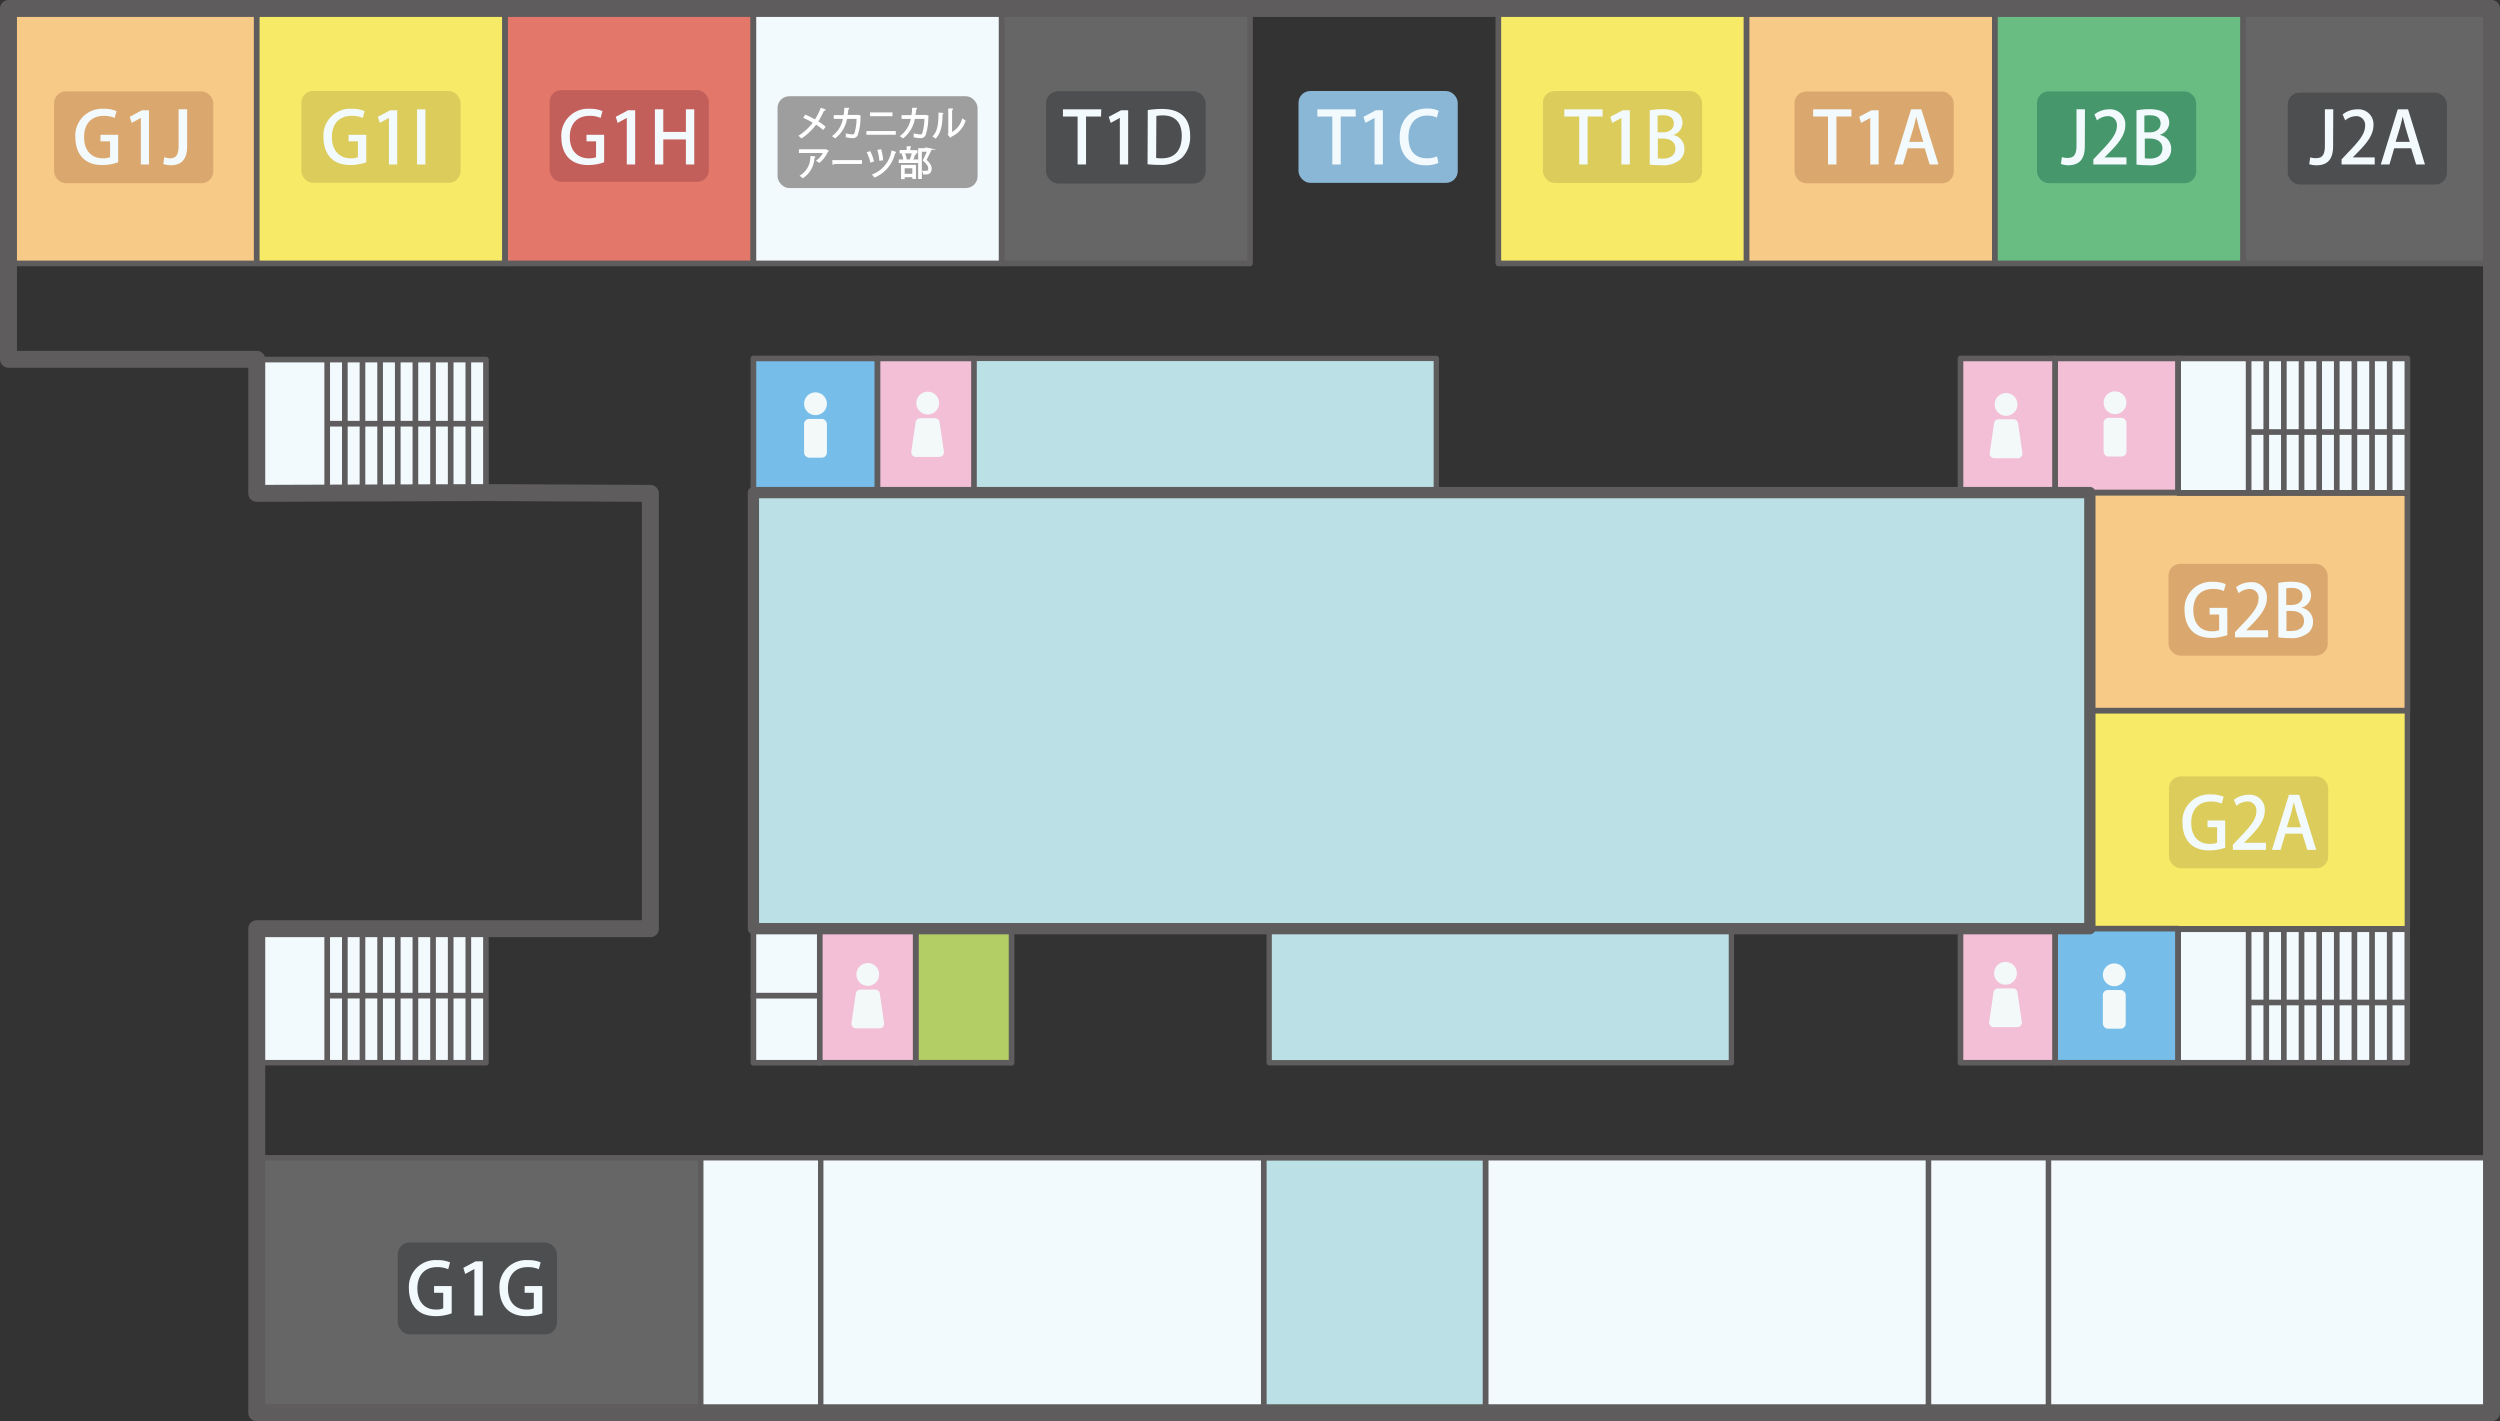 <svg xmlns="http://www.w3.org/2000/svg" viewBox="0 0 442.16 251.36"><rect x="0" y="0" width="442.16" height="251.36" fill="#333333" stroke="none"/><defs><style>.cls-1,.cls-12{fill:#666;}.cls-1,.cls-10,.cls-11,.cls-12,.cls-13,.cls-14,.cls-2,.cls-21,.cls-23,.cls-24,.cls-25,.cls-26,.cls-27,.cls-3,.cls-4,.cls-6,.cls-7,.cls-8,.cls-9{stroke:#5e5c5c;}.cls-1,.cls-10,.cls-11,.cls-12,.cls-13,.cls-14,.cls-2,.cls-21,.cls-23,.cls-24,.cls-25,.cls-26,.cls-27,.cls-3,.cls-4,.cls-5,.cls-6,.cls-7,.cls-8,.cls-9{stroke-linejoin:round;}.cls-1,.cls-14,.cls-6{stroke-width:0.95px;}.cls-14,.cls-2,.cls-22,.cls-23{fill:#f3fafe;}.cls-3{fill:#b2ce65;}.cls-4{fill:#f2bfd7;}.cls-26,.cls-27,.cls-5{fill:none;}.cls-5{stroke:#231815;}.cls-10,.cls-6{fill:#f7ea67;}.cls-7{fill:#f7ca88;}.cls-8{fill:#77bde9;}.cls-21,.cls-25,.cls-9{fill:#bbe1e7;}.cls-9{stroke-width:0.94px;}.cls-11{fill:#e3776a;}.cls-13{fill:#69bd83;}.cls-15{fill:#4d4e4f;}.cls-16{fill:#c35f5a;}.cls-17{fill:#dbcc5c;}.cls-18{fill:#daa86e;}.cls-19{fill:#46976c;}.cls-20{fill:#8ab7d6;}.cls-23,.cls-24,.cls-27{stroke-width:1px;}.cls-24,.cls-30{fill:#fff;}.cls-25{stroke-width:2px;}.cls-26{stroke-width:3px;}.cls-28{fill:#f3f9f8;}.cls-29{fill:#9e9e9e;}.cls-30{stroke:#fff;stroke-miterlimit:10;stroke-width:0.25px;}</style></defs><g id="レイヤー_2" data-name="レイヤー 2"><g id="map"><g id="_4F" data-name="4F"><rect class="cls-1" x="45.59" y="204.77" width="78.35" height="45.09"/><rect class="cls-2" x="133.25" y="164.25" width="11.91" height="11.86"/><rect class="cls-2" x="133.25" y="176.1" width="11.91" height="11.86"/><rect class="cls-3" x="161.95" y="164.25" width="16.96" height="23.72"/><rect class="cls-4" x="144.99" y="164.24" width="16.96" height="23.72"/><rect class="cls-5" x="385.24" y="164.25" width="40.54" height="23.72"/><rect class="cls-6" x="369.62" y="125.68" width="56.16" height="38.57"/><rect class="cls-7" x="369.62" y="87.12" width="56.16" height="38.56"/><polyline class="cls-5" points="425.77 87.12 385.24 87.12 385.24 63.39"/><rect class="cls-4" x="363.46" y="63.39" width="21.78" height="23.72"/><rect class="cls-8" x="133.25" y="63.39" width="21.96" height="23.72"/><rect class="cls-4" x="155.2" y="63.39" width="17.09" height="23.72"/><rect class="cls-9" x="172.29" y="63.39" width="81.74" height="23.72"/><rect class="cls-9" x="224.47" y="164.24" width="81.75" height="23.72"/><rect class="cls-5" x="45.41" y="164.25" width="40.54" height="23.72"/><rect class="cls-7" x="1.5" y="1.5" width="43.91" height="45.09"/><rect class="cls-10" x="45.41" y="1.5" width="43.92" height="45.09"/><rect class="cls-11" x="89.33" y="1.5" width="43.92" height="45.09"/><rect class="cls-2" x="133.25" y="1.5" width="43.92" height="45.09"/><rect class="cls-12" x="177.16" y="1.5" width="43.92" height="45.09"/><rect class="cls-10" x="265" y="1.5" width="43.92" height="45.09"/><rect class="cls-7" x="308.91" y="1.5" width="43.92" height="45.09"/><rect class="cls-13" x="352.83" y="1.5" width="43.92" height="45.09"/><rect class="cls-12" x="396.74" y="1.5" width="43.92" height="45.09"/><rect class="cls-4" x="346.74" y="63.39" width="16.72" height="23.72"/><rect class="cls-8" x="363.46" y="164.24" width="21.78" height="23.72"/><rect class="cls-4" x="346.74" y="164.24" width="16.72" height="23.72"/><rect class="cls-14" x="123.94" y="204.77" width="21.22" height="45.09"/><rect class="cls-15" x="404.62" y="16.39" width="28.16" height="16.24" rx="2.07"/><rect class="cls-16" x="97.21" y="15.93" width="28.16" height="16.24" rx="2.07"/><rect class="cls-15" x="185.04" y="16.18" width="28.16" height="16.24" rx="2.07"/><rect class="cls-15" x="185.04" y="16.18" width="28.16" height="16.24" rx="2.07"/><rect class="cls-14" x="145.16" y="204.77" width="78.35" height="45.09"/><rect class="cls-14" x="262.73" y="204.77" width="78.35" height="45.09"/><rect class="cls-14" x="341.09" y="204.77" width="21.22" height="45.09"/><rect class="cls-14" x="362.31" y="204.77" width="78.35" height="45.09"/><rect class="cls-17" x="53.29" y="16.09" width="28.16" height="16.24" rx="2.07"/><rect class="cls-18" x="9.56" y="16.16" width="28.16" height="16.24" rx="2.07"/><rect class="cls-19" x="360.27" y="16.16" width="28.16" height="16.24" rx="2.07"/><rect class="cls-18" x="317.39" y="16.18" width="28.16" height="16.24" rx="2.07"/><rect class="cls-20" x="229.66" y="16.1" width="28.16" height="16.24" rx="2.07"/><rect class="cls-15" x="70.35" y="219.76" width="28.16" height="16.24" rx="2.07"/><rect class="cls-17" x="383.62" y="137.32" width="28.16" height="16.24" rx="2.07"/><rect class="cls-18" x="383.53" y="99.72" width="28.16" height="16.24" rx="2.07"/><rect class="cls-17" x="272.88" y="16.11" width="28.16" height="16.24" rx="2.07"/><rect class="cls-21" x="223.52" y="204.77" width="39.22" height="45.09"/><path class="cls-22" d="M20.9,28.7a8.43,8.43,0,0,1-2.79.49c-4.24,0-4.78-3.35-4.78-4.9a4.73,4.73,0,0,1,5-5.05,5.56,5.56,0,0,1,2.28.41l-.33,1.21a4.66,4.66,0,0,0-1.95-.37c-2,0-3.46,1.26-3.46,3.73S16.24,28,18.16,28a3.26,3.26,0,0,0,1.31-.2V25h-1.7V23.84H20.9Z"/><path class="cls-22" d="M24.91,29.09V20.85h0l-1.62.89-.34-1.08L25.1,19.5h1.25v9.59Z"/><path class="cls-22" d="M33.1,25.85c0,2.58-1.23,3.38-2.94,3.38A4.32,4.32,0,0,1,28.88,29l.18-1.22A2.82,2.82,0,0,0,30,28c1,0,1.59-.43,1.59-2.17V19.33H33.1Z"/><path class="cls-22" d="M64.78,28.7a8.43,8.43,0,0,1-2.79.49c-4.24,0-4.78-3.35-4.78-4.9a4.73,4.73,0,0,1,5-5.05,5.56,5.56,0,0,1,2.28.41l-.33,1.21a4.66,4.66,0,0,0-2-.37c-2,0-3.46,1.26-3.46,3.73S60.12,28,62,28a3.17,3.17,0,0,0,1.3-.2V25H61.65V23.84h3.13Z"/><path class="cls-22" d="M68.79,29.09V20.85h0l-1.62.89-.34-1.08L69,19.5h1.25v9.59Z"/><path class="cls-22" d="M73.76,19.34h1.48v9.75H73.76Z"/><path class="cls-22" d="M106.85,28.7a8.43,8.43,0,0,1-2.79.49c-4.24,0-4.78-3.35-4.78-4.9a4.73,4.73,0,0,1,5-5.05,5.56,5.56,0,0,1,2.28.41l-.33,1.21a4.66,4.66,0,0,0-2-.37c-2,0-3.45,1.26-3.45,3.73S102.19,28,104.11,28a3.26,3.26,0,0,0,1.31-.2V25h-1.69V23.84h3.12Z"/><path class="cls-22" d="M110.86,29.09V20.85h0l-1.62.89-.33-1.08,2.17-1.16h1.26v9.59Z"/><path class="cls-22" d="M122.79,29.09h-1.48V24.66h-4v4.43h-1.48V19.33h1.48v4h4v-4h1.48Z"/><path class="cls-22" d="M194.73,20.61h-2.65v8.48h-1.49V20.61H188V19.34h6.78Z"/><path class="cls-22" d="M198.06,29.09V20.85h0l-1.62.89-.34-1.08,2.18-1.16h1.25v9.59Z"/><path class="cls-22" d="M203,19.47a16.3,16.3,0,0,1,2.49-.2c4.18,0,5,2.56,5,4.72v0a5.23,5.23,0,0,1-1.41,3.88,5.65,5.65,0,0,1-4,1.29,17.17,17.17,0,0,1-2.12-.11Zm1.48,8.47a6.85,6.85,0,0,0,1,.06c2.2,0,3.53-1.28,3.53-4,0-2.37-1.23-3.59-3.34-3.59a6.07,6.07,0,0,0-1.15.1Z"/><path class="cls-22" d="M239.78,20.61h-2.65v8.48h-1.49V20.61H233V19.34h6.77Z"/><path class="cls-22" d="M243.11,29.09V20.85h0l-1.62.89-.34-1.08,2.18-1.16h1.25v9.59Z"/><path class="cls-22" d="M254.41,28.82a5.52,5.52,0,0,1-2.3.41c-2.73,0-4.56-1.8-4.56-4.9,0-3.32,2.1-5.13,4.82-5.13a4.72,4.72,0,0,1,2.08.39l-.32,1.21a4,4,0,0,0-1.71-.36c-1.9,0-3.31,1.27-3.31,3.81S250.37,28,252.39,28a4.46,4.46,0,0,0,1.77-.34Z"/><path class="cls-22" d="M283.44,20.61h-2.65v8.48h-1.48V20.61h-2.64V19.34h6.77Z"/><path class="cls-22" d="M286.77,29.09V20.85h0l-1.63.89-.33-1.08L287,19.5h1.26v9.59Z"/><path class="cls-22" d="M295.91,23.87a2.44,2.44,0,0,1,2,2.43,2.54,2.54,0,0,1-.84,2,4.7,4.7,0,0,1-3.34.92,16.41,16.41,0,0,1-1.95-.11v-9.6a12.71,12.71,0,0,1,2.29-.2c3,0,3.5,1.45,3.5,2.43a2.28,2.28,0,0,1-1.62,2.13Zm-1.79-.46c1.18,0,1.92-.65,1.92-1.56,0-1.17-1-1.46-1.87-1.46a4.54,4.54,0,0,0-1,.08v2.94ZM293.21,28a6.75,6.75,0,0,0,.9.05c1.19,0,2.21-.5,2.21-1.79s-1.11-1.76-2.25-1.76h-.86Z"/><path class="cls-22" d="M327.45,20.61H324.8v8.48h-1.49V20.61h-2.63V19.34h6.77Z"/><path class="cls-22" d="M330.78,29.09V20.85h0l-1.62.89-.33-1.08L331,19.5h1.26v9.59Z"/><path class="cls-22" d="M342.85,29.09h-1.56l-.88-2.87h-3l-.84,2.87H335l3-9.75h1.82Zm-2.69-4-.76-2.55c-.18-.64-.35-1.32-.49-1.92h0c-.14.6-.29,1.31-.46,1.91l-.78,2.56Z"/><path class="cls-22" d="M368.73,25.85c0,2.58-1.23,3.38-3,3.38A4.37,4.37,0,0,1,364.5,29l.18-1.22a2.93,2.93,0,0,0,1,.15c1,0,1.58-.43,1.58-2.17V19.33h1.49Z"/><path class="cls-22" d="M376.1,29.09h-5.86v-.9l1-1.06c2-2.08,3.16-3.4,3.16-4.84a1.56,1.56,0,0,0-1.66-1.75,3.17,3.17,0,0,0-1.86.75l-.45-1.05a4.16,4.16,0,0,1,2.6-.9,2.64,2.64,0,0,1,2.86,2.79c0,1.76-1.21,3.23-2.88,4.91l-.8.8v0h3.88Z"/><path class="cls-22" d="M382,23.87a2.44,2.44,0,0,1,2,2.43,2.54,2.54,0,0,1-.84,2,4.68,4.68,0,0,1-3.34.92,16.41,16.41,0,0,1-1.95-.11v-9.6a12.71,12.71,0,0,1,2.29-.2c3,0,3.5,1.45,3.5,2.43A2.28,2.28,0,0,1,382,23.83Zm-1.79-.46c1.18,0,1.92-.65,1.92-1.56,0-1.17-.95-1.46-1.87-1.46a4.54,4.54,0,0,0-1,.08v2.94ZM379.34,28a6.86,6.86,0,0,0,.9.05c1.19,0,2.21-.5,2.21-1.79s-1.11-1.76-2.25-1.76h-.86Z"/><path class="cls-22" d="M412.64,25.85c0,2.58-1.22,3.38-2.94,3.38a4.32,4.32,0,0,1-1.28-.19l.18-1.22a2.86,2.86,0,0,0,1,.15c1,0,1.59-.43,1.59-2.17V19.33h1.48Z"/><path class="cls-22" d="M420,29.09h-5.86v-.9l1-1.06c2-2.08,3.16-3.4,3.16-4.84a1.56,1.56,0,0,0-1.66-1.75,3.14,3.14,0,0,0-1.86.75l-.45-1.05a4.14,4.14,0,0,1,2.6-.9,2.64,2.64,0,0,1,2.85,2.79c0,1.76-1.2,3.23-2.88,4.91l-.79.8v0H420Z"/><path class="cls-22" d="M428.89,29.09h-1.56l-.88-2.87h-3l-.84,2.87h-1.53l3-9.75h1.82Zm-2.69-4-.76-2.55c-.18-.64-.35-1.32-.49-1.92h0c-.15.6-.3,1.31-.47,1.91l-.78,2.56Z"/><path class="cls-22" d="M393.94,112.32a8.14,8.14,0,0,1-2.79.5c-4.24,0-4.78-3.35-4.78-4.91a4.72,4.72,0,0,1,5-5,5.4,5.4,0,0,1,2.28.41l-.33,1.21a4.51,4.51,0,0,0-1.95-.37c-2,0-3.45,1.26-3.45,3.73s1.34,3.76,3.26,3.76a3.05,3.05,0,0,0,1.31-.21v-2.75h-1.69v-1.18h3.12Z"/><path class="cls-22" d="M401.15,112.72h-5.86v-.91l1-1.06c2-2.07,3.16-3.4,3.16-4.84a1.55,1.55,0,0,0-1.66-1.74,3.08,3.08,0,0,0-1.86.75l-.45-1.06a4.2,4.2,0,0,1,2.6-.89,2.64,2.64,0,0,1,2.85,2.79c0,1.76-1.2,3.22-2.88,4.91l-.79.8v0h3.88Z"/><path class="cls-22" d="M407.09,107.49a2.46,2.46,0,0,1,2,2.44,2.58,2.58,0,0,1-.84,2,4.76,4.76,0,0,1-3.35.92,15.75,15.75,0,0,1-1.94-.12V103.1a11.76,11.76,0,0,1,2.29-.21c3,0,3.49,1.46,3.49,2.44a2.26,2.26,0,0,1-1.61,2.12ZM405.3,107c1.18,0,1.92-.65,1.92-1.55,0-1.17-1-1.47-1.87-1.47a4.46,4.46,0,0,0-1,.08V107Zm-.91,4.59a5.39,5.39,0,0,0,.9,0c1.19,0,2.21-.5,2.21-1.78s-1.11-1.76-2.25-1.76h-.86Z"/><polyline class="cls-23" points="85.95 164.35 45.41 164.35 45.41 187.97 85.95 187.97 85.95 164.35"/><line class="cls-24" x1="57.87" y1="164.35" x2="57.87" y2="187.97"/><line class="cls-24" x1="60.99" y1="164.35" x2="60.99" y2="187.97"/><line class="cls-24" x1="64.11" y1="164.35" x2="64.11" y2="187.97"/><line class="cls-24" x1="67.23" y1="164.35" x2="67.23" y2="187.97"/><line class="cls-24" x1="70.35" y1="164.35" x2="70.35" y2="187.97"/><line class="cls-24" x1="73.47" y1="164.35" x2="73.47" y2="187.97"/><line class="cls-24" x1="76.59" y1="164.35" x2="76.59" y2="187.97"/><line class="cls-24" x1="79.71" y1="164.35" x2="79.71" y2="187.97"/><line class="cls-24" x1="82.83" y1="164.35" x2="82.83" y2="187.97"/><rect class="cls-23" x="385.24" y="63.39" width="40.54" height="23.77"/><line class="cls-24" x1="397.7" y1="63.55" x2="397.7" y2="87.17"/><line class="cls-24" x1="400.82" y1="63.55" x2="400.82" y2="87.17"/><line class="cls-24" x1="403.93" y1="63.55" x2="403.93" y2="87.17"/><line class="cls-24" x1="407.06" y1="63.55" x2="407.06" y2="87.17"/><line class="cls-24" x1="410.18" y1="63.55" x2="410.18" y2="87.17"/><line class="cls-24" x1="413.29" y1="63.55" x2="413.29" y2="87.17"/><line class="cls-24" x1="416.41" y1="63.55" x2="416.41" y2="87.17"/><line class="cls-24" x1="419.53" y1="63.55" x2="419.53" y2="87.17"/><line class="cls-24" x1="422.65" y1="63.55" x2="422.65" y2="87.17"/><polyline class="cls-23" points="425.77 164.35 385.24 164.35 385.24 187.97 425.77 187.97 425.77 164.35"/><line class="cls-24" x1="397.7" y1="164.35" x2="397.7" y2="187.97"/><line class="cls-24" x1="400.82" y1="164.35" x2="400.82" y2="187.97"/><line class="cls-24" x1="403.93" y1="164.35" x2="403.93" y2="187.97"/><line class="cls-24" x1="407.06" y1="164.35" x2="407.06" y2="187.97"/><line class="cls-24" x1="410.18" y1="164.35" x2="410.18" y2="187.97"/><line class="cls-24" x1="413.29" y1="164.35" x2="413.29" y2="187.97"/><line class="cls-24" x1="416.41" y1="164.35" x2="416.41" y2="187.97"/><line class="cls-24" x1="419.53" y1="164.35" x2="419.53" y2="187.97"/><line class="cls-24" x1="422.65" y1="164.35" x2="422.65" y2="187.97"/><rect class="cls-23" x="45.41" y="63.59" width="40.54" height="23.62"/><line class="cls-24" x1="57.87" y1="63.59" x2="57.87" y2="87.21"/><line class="cls-24" x1="60.99" y1="63.59" x2="60.99" y2="87.21"/><line class="cls-24" x1="64.11" y1="63.59" x2="64.11" y2="87.21"/><line class="cls-24" x1="67.23" y1="63.59" x2="67.23" y2="87.21"/><line class="cls-24" x1="70.35" y1="63.59" x2="70.35" y2="87.21"/><line class="cls-24" x1="73.47" y1="63.59" x2="73.47" y2="87.21"/><line class="cls-24" x1="76.59" y1="63.59" x2="76.59" y2="87.21"/><line class="cls-24" x1="79.71" y1="63.59" x2="79.71" y2="87.21"/><line class="cls-24" x1="82.83" y1="63.59" x2="82.83" y2="87.21"/><rect class="cls-25" x="133.25" y="87.12" width="236.37" height="77.13"/><polygon class="cls-26" points="1.5 1.5 1.5 63.55 45.41 63.55 45.41 87.26 85.95 87.12 115.03 87.26 115.03 164.25 85.95 164.25 45.41 164.25 45.41 187.97 45.41 249.86 440.66 249.86 440.66 1.5 1.5 1.5"/><line class="cls-27" x1="57.7" y1="74.94" x2="85.95" y2="74.94"/><line class="cls-24" x1="57.7" y1="176.09" x2="85.95" y2="176.09"/><line class="cls-27" x1="397.56" y1="177.31" x2="425.63" y2="177.31"/><line class="cls-27" x1="397.6" y1="76.41" x2="425.68" y2="76.41"/><path class="cls-22" d="M393.56,149.92a8.38,8.38,0,0,1-2.79.49c-4.24,0-4.77-3.35-4.77-4.9a4.72,4.72,0,0,1,5-5,5.52,5.52,0,0,1,2.28.41l-.33,1.21a4.66,4.66,0,0,0-1.95-.37c-2,0-3.45,1.26-3.45,3.74s1.34,3.75,3.26,3.75a3.26,3.26,0,0,0,1.31-.2v-2.75h-1.69v-1.19h3.12Z"/><path class="cls-22" d="M400.77,150.31h-5.86v-.9l1-1.06c2-2.08,3.16-3.4,3.16-4.84a1.56,1.56,0,0,0-1.66-1.75,3.11,3.11,0,0,0-1.86.76l-.45-1.06a4.16,4.16,0,0,1,2.6-.89,2.63,2.63,0,0,1,2.86,2.79c0,1.75-1.21,3.22-2.88,4.9l-.8.8v0h3.88Z"/><path class="cls-22" d="M409.65,150.31h-1.57l-.88-2.86h-3l-.85,2.86h-1.52l3-9.74h1.82Zm-2.69-4-.77-2.55c-.18-.63-.35-1.32-.49-1.92h0c-.14.6-.3,1.31-.46,1.91l-.78,2.56Z"/><path class="cls-22" d="M79.89,232.28a8.14,8.14,0,0,1-2.79.5c-4.24,0-4.78-3.35-4.78-4.91a4.72,4.72,0,0,1,5-5,5.58,5.58,0,0,1,2.28.4l-.33,1.21a4.66,4.66,0,0,0-2-.37c-2,0-3.45,1.27-3.45,3.74s1.34,3.76,3.26,3.76a3.05,3.05,0,0,0,1.31-.21v-2.75H76.77v-1.19h3.12Z"/><path class="cls-22" d="M83.9,232.67v-8.24h0l-1.62.89-.33-1.08,2.17-1.16h1.26v9.59Z"/><path class="cls-22" d="M95.91,232.28a8.14,8.14,0,0,1-2.79.5c-4.24,0-4.78-3.35-4.78-4.91a4.72,4.72,0,0,1,5-5,5.58,5.58,0,0,1,2.28.4l-.33,1.21a4.66,4.66,0,0,0-2-.37c-2,0-3.45,1.27-3.45,3.74s1.34,3.76,3.26,3.76a3.05,3.05,0,0,0,1.31-.21v-2.75H92.79v-1.19h3.12Z"/><circle class="cls-28" cx="144.23" cy="71.41" r="2.02"/><rect class="cls-28" x="142.21" y="74.09" width="4.04" height="6.85" rx="0.89"/><circle class="cls-28" cx="374.07" cy="71.23" r="2.02"/><rect class="cls-28" x="372.05" y="73.9" width="4.04" height="6.85" rx="0.89"/><circle class="cls-28" cx="373.94" cy="172.41" r="2.02"/><rect class="cls-28" x="371.92" y="175.09" width="4.04" height="6.85" rx="0.89"/><circle class="cls-28" cx="354.8" cy="71.53" r="2.02"/><path class="cls-28" d="M356.86,81.05h-4.12a.83.83,0,0,1-.82-1l.76-5.19a.83.83,0,0,1,.82-.71h2.6a.83.83,0,0,1,.82.71l.76,5.19A.83.83,0,0,1,356.86,81.05Z"/><circle class="cls-28" cx="164.08" cy="71.29" r="2.02"/><path class="cls-28" d="M166.14,80.82H162a.83.83,0,0,1-.82-.95l.76-5.19a.83.83,0,0,1,.82-.71h2.6a.83.83,0,0,1,.82.71l.76,5.19A.83.83,0,0,1,166.14,80.82Z"/><circle class="cls-28" cx="153.48" cy="172.35" r="2.02"/><path class="cls-28" d="M155.54,181.88h-4.12a.83.83,0,0,1-.82-.95l.76-5.19a.83.83,0,0,1,.82-.71h2.61a.83.83,0,0,1,.82.71l.75,5.19A.82.82,0,0,1,155.54,181.88Z"/><circle class="cls-28" cx="354.7" cy="172.14" r="2.02"/><path class="cls-28" d="M356.76,181.66h-4.12a.83.83,0,0,1-.82-.95l.76-5.19a.83.83,0,0,1,.82-.71H356a.82.82,0,0,1,.82.71l.76,5.19A.83.83,0,0,1,356.76,181.66Z"/><rect class="cls-29" x="137.52" y="17.02" width="35.38" height="16.24" rx="2.07"/><path class="cls-30" d="M142.47,20.43a15.06,15.06,0,0,1,1.7.86,11,11,0,0,0,1.08-2.09l.59.24s-.11.08-.22.07a13.27,13.27,0,0,1-1.06,2,11.44,11.44,0,0,1,1.3.93l-.28.37a12.29,12.29,0,0,0-1.28-.93,9.91,9.91,0,0,1-2.54,2.45,2,2,0,0,0-.34-.3,9.7,9.7,0,0,0,2.51-2.37,17,17,0,0,0-1.69-.88Z"/><path class="cls-30" d="M152.11,20.57a.15.15,0,0,1-.05.07,9.69,9.69,0,0,1-.48,3.24.81.81,0,0,1-.79.43,6.61,6.61,0,0,1-1.07-.13,2.1,2.1,0,0,0,0-.43,6.46,6.46,0,0,0,1.05.15.45.45,0,0,0,.46-.28,9.15,9.15,0,0,0,.39-2.72h-1.92a5.44,5.44,0,0,1-2,3.43,1.9,1.9,0,0,0-.34-.26,5,5,0,0,0,1.87-3.17h-1.65v-.41h1.73a9.77,9.77,0,0,0,.14-1.3l.6,0c0,.07-.06.11-.15.11,0,.44-.07.77-.14,1.15h2l.09,0Z"/><path class="cls-30" d="M158.31,23.31v.4h-4.95v-.4Zm-.59-3.3v.42H154V20Z"/><path class="cls-30" d="M164.11,20.57a.15.15,0,0,1-.05.07,9.69,9.69,0,0,1-.48,3.24.81.81,0,0,1-.79.43,6.61,6.61,0,0,1-1.07-.13,2.1,2.1,0,0,0,0-.43,6.46,6.46,0,0,0,1.05.15.45.45,0,0,0,.46-.28,9.15,9.15,0,0,0,.39-2.72h-1.92a5.44,5.44,0,0,1-2,3.43,1.9,1.9,0,0,0-.34-.26,5,5,0,0,0,1.87-3.17h-1.65v-.41h1.73a9.77,9.77,0,0,0,.14-1.3l.6,0c0,.07-.06.11-.15.11,0,.44-.07.77-.14,1.15h2l.09,0Z"/><path class="cls-30" d="M166.7,20.09c0,.06-.06.09-.13.1,0,1.62-.17,3.09-1.1,4.16a3.76,3.76,0,0,0-.36-.23c.9-1,1-2.47,1-4.08Zm1.56,3.46a3.92,3.92,0,0,0,2-2.41,2.4,2.4,0,0,0,.38.23,4.5,4.5,0,0,1-2.45,2.71.24.24,0,0,1-.1.12l-.32-.4.07-.09v-4.4l.56,0c0,.06,0,.1-.13.12Z"/><path class="cls-30" d="M146.4,26.7l-.08.05a5.13,5.13,0,0,1-1.42,1.92,2.4,2.4,0,0,0-.37-.25,3.67,3.67,0,0,0,1.2-1.48h-4.3v-.41H146l.07,0Zm-2.34,1.09c0,.05-.06.09-.14.1A4.37,4.37,0,0,1,142,31.37a3.76,3.76,0,0,0-.36-.28,3.94,3.94,0,0,0,1.81-3.37Z"/><path class="cls-30" d="M147.33,28.45h5v.42h-4.78a.3.3,0,0,1-.19.12Z"/><path class="cls-30" d="M153.85,26.88a7.47,7.47,0,0,1,.58,1.59l-.4.13a8.36,8.36,0,0,0-.57-1.6Zm4.49.07c0,.05-.07.08-.15.08a6,6,0,0,1-3.49,4.23,2.86,2.86,0,0,0-.29-.33,5.5,5.5,0,0,0,3.37-4.16Zm-2.59-.42a10,10,0,0,1,.32,1.71l-.43.06a8.75,8.75,0,0,0-.31-1.69Z"/><path class="cls-30" d="M161,28.29a8.31,8.31,0,0,0,.39-1.16l.46.14s-.05.05-.13.06a9,9,0,0,1-.37,1h.89v.37h-3.16v-.37h2.11Zm1.14-1.6V27h-2.9v-.35h1.24V26l.51,0s0,.08-.12.09v.59Zm-2.65,4.87V29.28h2.38v2.24h-.39v-.3h-1.6v.34Zm.47-4.37a4.2,4.2,0,0,1,.28,1l-.35.09a4.55,4.55,0,0,0-.26-1Zm1.52,2.45h-1.6v1.22h1.6Zm2.91-3.31.27.13s0,0-.06.06c-.23.51-.54,1.15-.87,1.78.64.61.92,1.06.92,1.49,0,.94-.66.94-1,.94h-.27a.92.92,0,0,0-.14-.4l.37,0c.4,0,.69,0,.69-.57,0-.39-.29-.81-.95-1.41.3-.59.55-1.16.76-1.64h-1.2v4.82h-.39V26.34h1.92Z"/></g></g></g></svg>